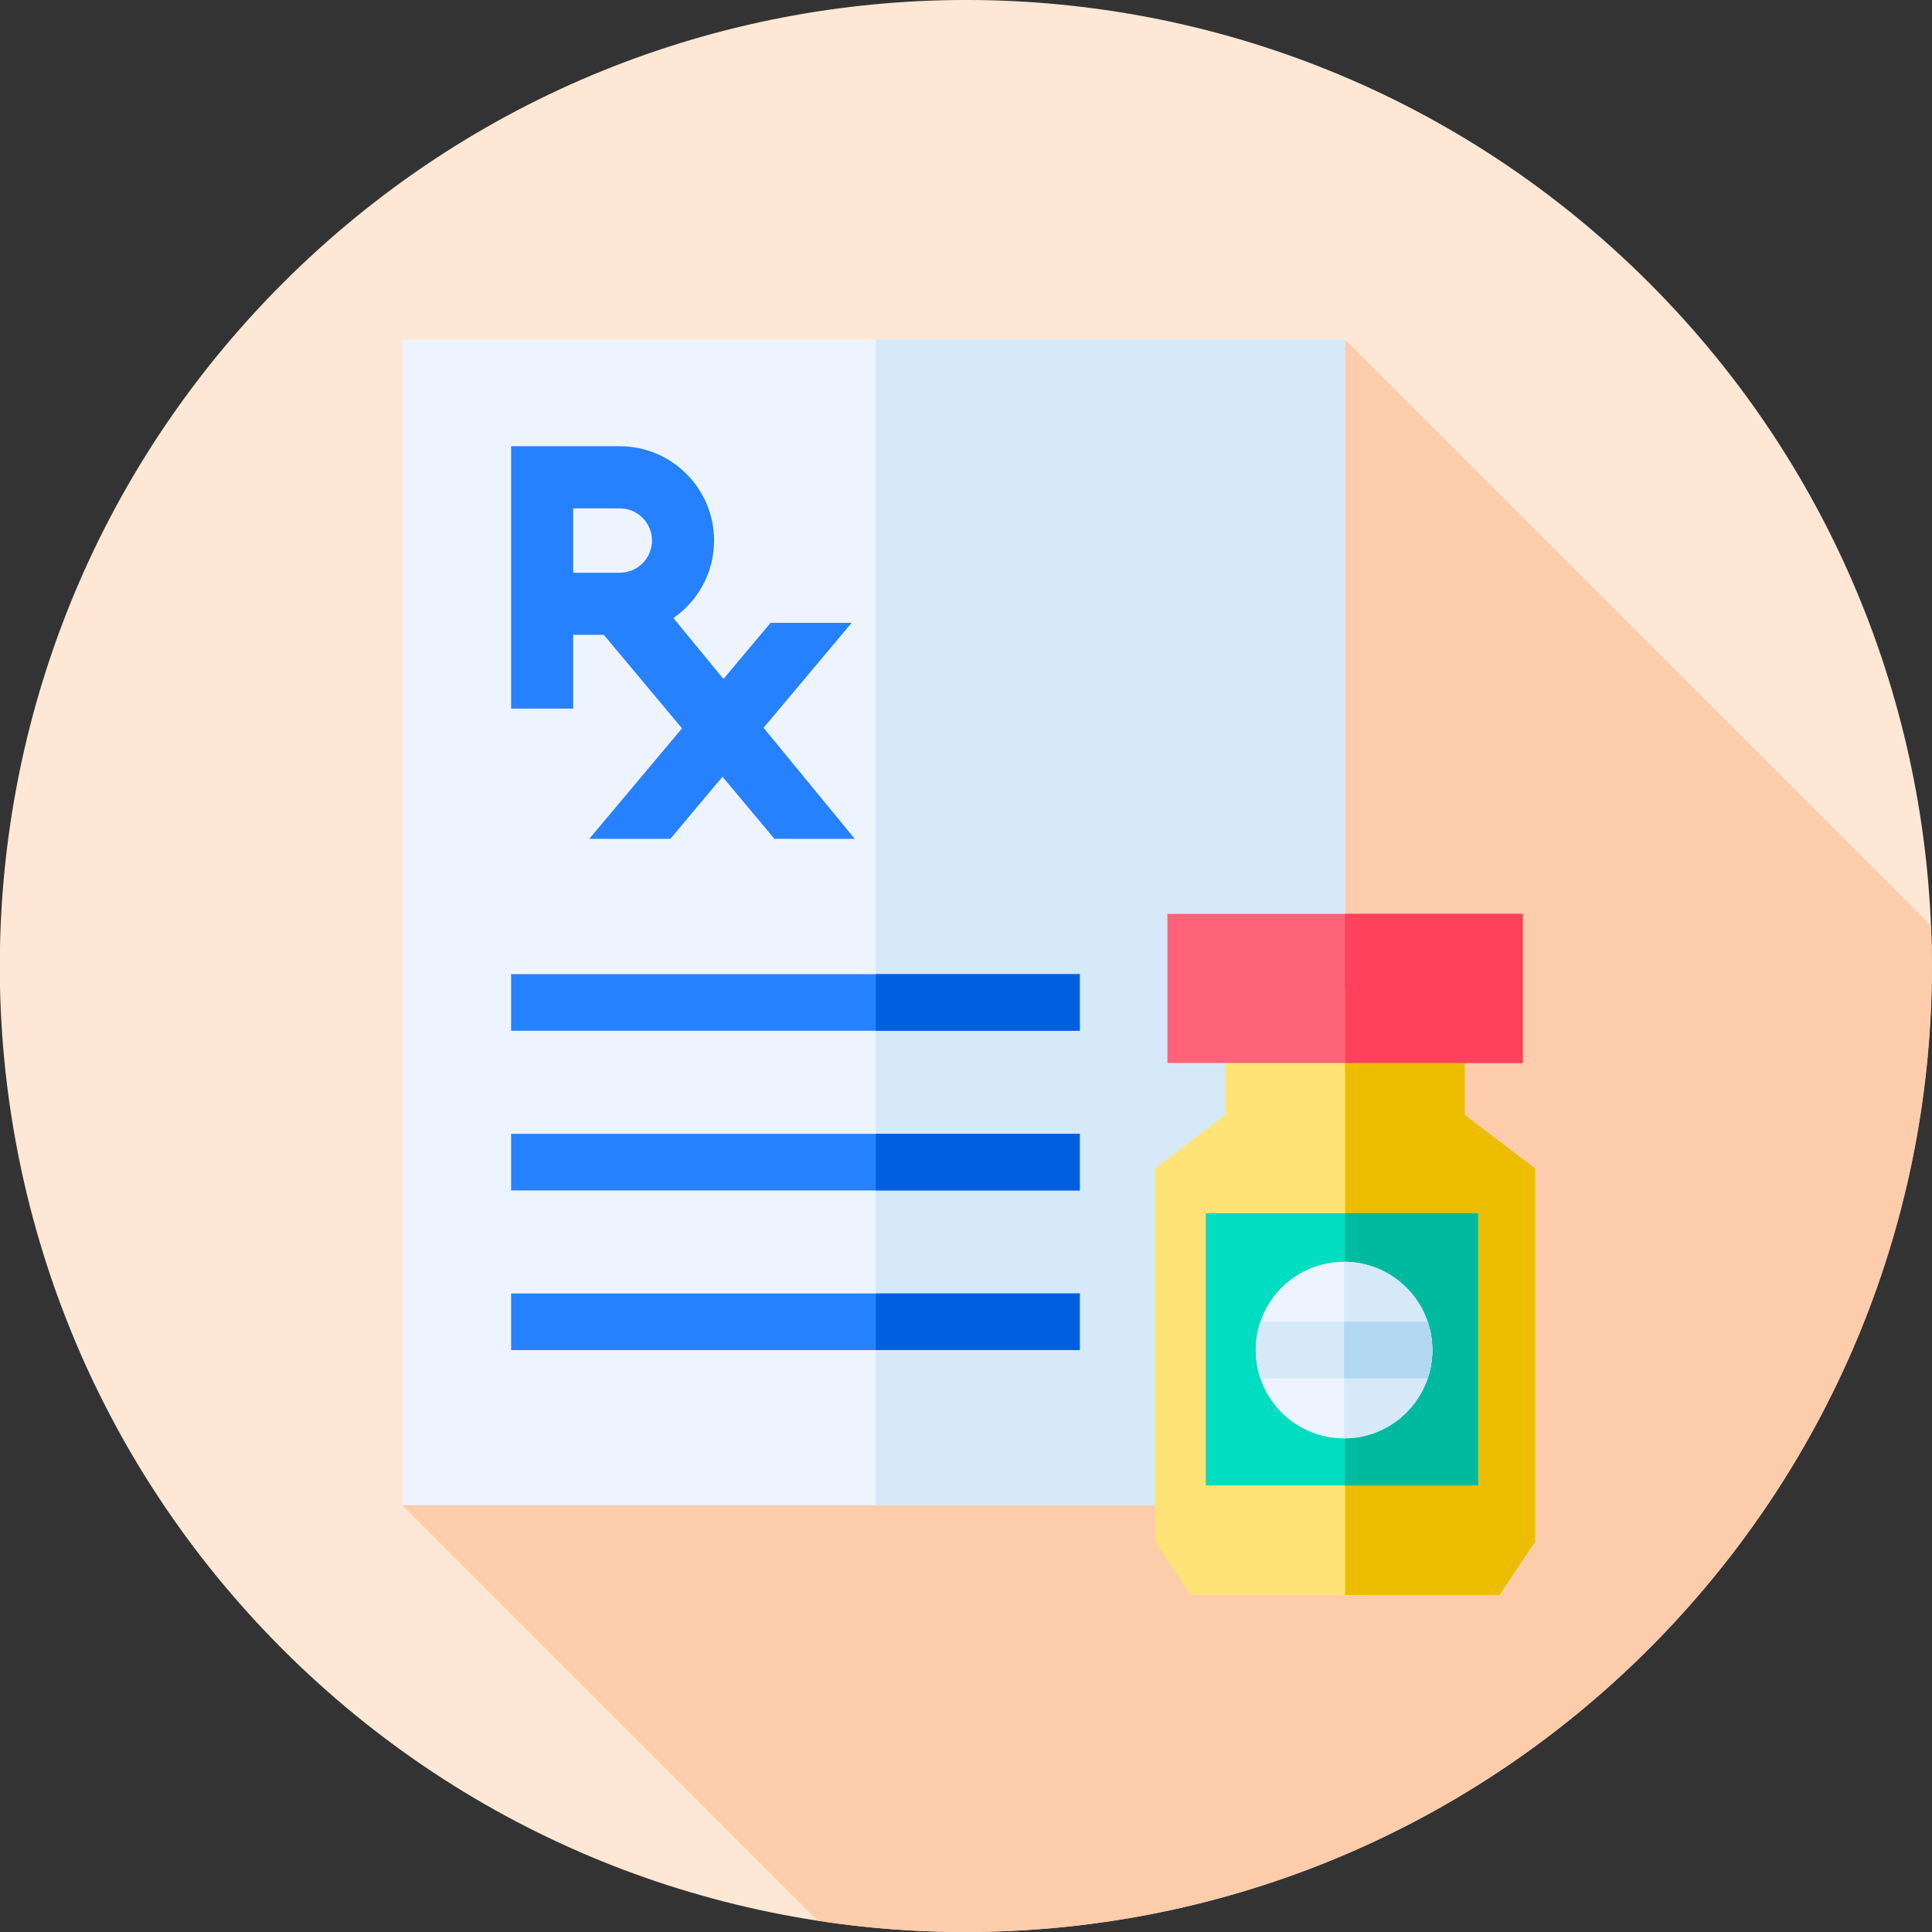 <svg width="36" height="36" viewBox="0 0 36 36" fill="none" xmlns="http://www.w3.org/2000/svg">
<rect x="0" y="0" width="36" height="36" fill="#333333" stroke="none"/>
<g clip-path="url(#clip0_133_2428)">
<path d="M30.721 30.725C37.752 23.694 37.755 12.297 30.727 5.269C23.699 -1.759 12.302 -1.756 5.271 5.275C-1.76 12.306 -1.762 23.703 5.265 30.731C12.293 37.759 23.69 37.756 30.721 30.725Z" fill="#FFE7D5"/>
<path d="M7.495 28.046L15.239 35.791C16.151 35.931 17.073 36.001 17.996 36C27.937 35.998 35.998 27.937 36 17.996C36 17.747 35.994 17.498 35.984 17.248L25.063 6.328L7.495 28.046Z" fill="#FDCCAB"/>
<path d="M7.495 6.328H25.063V28.046H7.495V6.328Z" fill="#EEF4FF"/>
<path d="M16.32 6.328H25.063V28.046H16.32V6.328Z" fill="#D6E9F8"/>
<path d="M10.681 13.204H9.524V8.315H11.549C12.518 8.315 13.306 9.103 13.306 10.072C13.306 11.041 12.518 11.829 11.549 11.829H10.681V13.204ZM10.681 10.672H11.549C11.88 10.672 12.149 10.403 12.149 10.072C12.149 9.742 11.88 9.473 11.549 9.473H10.681V10.672Z" fill="#2681FF"/>
<path d="M14.43 15.63L10.781 11.267L12.037 10.894L15.928 15.631L14.43 15.63Z" fill="#2681FF"/>
<path d="M12.491 15.631H10.98L14.359 11.605H15.87L12.491 15.631Z" fill="#2681FF"/>
<path d="M27.296 20.775V18.418H22.831V20.775L21.52 21.773V28.723L22.184 29.721H27.942L28.607 28.723V21.773L27.296 20.775Z" fill="#FFE377"/>
<path d="M21.753 17.029H28.374V19.807H21.753V17.029Z" fill="#FF6379"/>
<path d="M27.296 18.418H25.063V29.721H27.942L28.607 28.723V21.773L27.296 20.775V18.418Z" fill="#EDBE00"/>
<path d="M22.469 22.607H27.541V27.679H22.469V22.607Z" fill="#00DDC1"/>
<path d="M25.063 22.607H27.541V27.679H25.063V22.607Z" fill="#00BAA0"/>
<path d="M25.044 26.802C25.952 26.802 26.689 26.065 26.689 25.157C26.689 24.248 25.952 23.512 25.044 23.512C24.135 23.512 23.399 24.248 23.399 25.157C23.399 26.065 24.135 26.802 25.044 26.802Z" fill="#EEF4FF"/>
<path d="M25.044 26.802C25.952 26.802 26.689 26.065 26.689 25.157C26.689 24.248 25.952 23.512 25.044 23.512V26.802Z" fill="#D6E9F8"/>
<path d="M23.399 25.157C23.399 25.341 23.429 25.519 23.485 25.684H26.602C26.718 25.342 26.718 24.971 26.602 24.629H23.485C23.428 24.799 23.398 24.977 23.399 25.157Z" fill="#D6E9F8"/>
<path d="M26.683 25.032C26.683 25.025 26.682 25.018 26.682 25.011C26.678 24.97 26.673 24.929 26.666 24.889L26.665 24.881C26.651 24.796 26.629 24.712 26.602 24.629H25.044V25.684H26.602C26.629 25.603 26.65 25.519 26.665 25.433L26.666 25.425C26.673 25.385 26.678 25.344 26.682 25.302C26.682 25.296 26.683 25.288 26.683 25.282C26.686 25.24 26.689 25.199 26.689 25.157C26.688 25.115 26.687 25.074 26.683 25.032Z" fill="#B2D7F3"/>
<path d="M25.063 17.029H28.374V19.807H25.063V17.029Z" fill="#FF415B"/>
<path d="M9.524 18.152H20.12V19.207H9.524V18.152ZM9.524 21.127H20.12V22.182H9.524V21.127ZM9.524 24.102H20.12V25.157H9.524V24.102Z" fill="#2681FF"/>
<path d="M16.32 18.152H20.12V19.207H16.32V18.152ZM16.32 21.127H20.12V22.182H16.32V21.127ZM16.32 24.102H20.12V25.157H16.32V24.102Z" fill="#005FE0"/>
</g>
<defs>
<clipPath id="clip0_133_2428">
<rect width="36" height="36" fill="white"/>
</clipPath>
</defs>
</svg>

